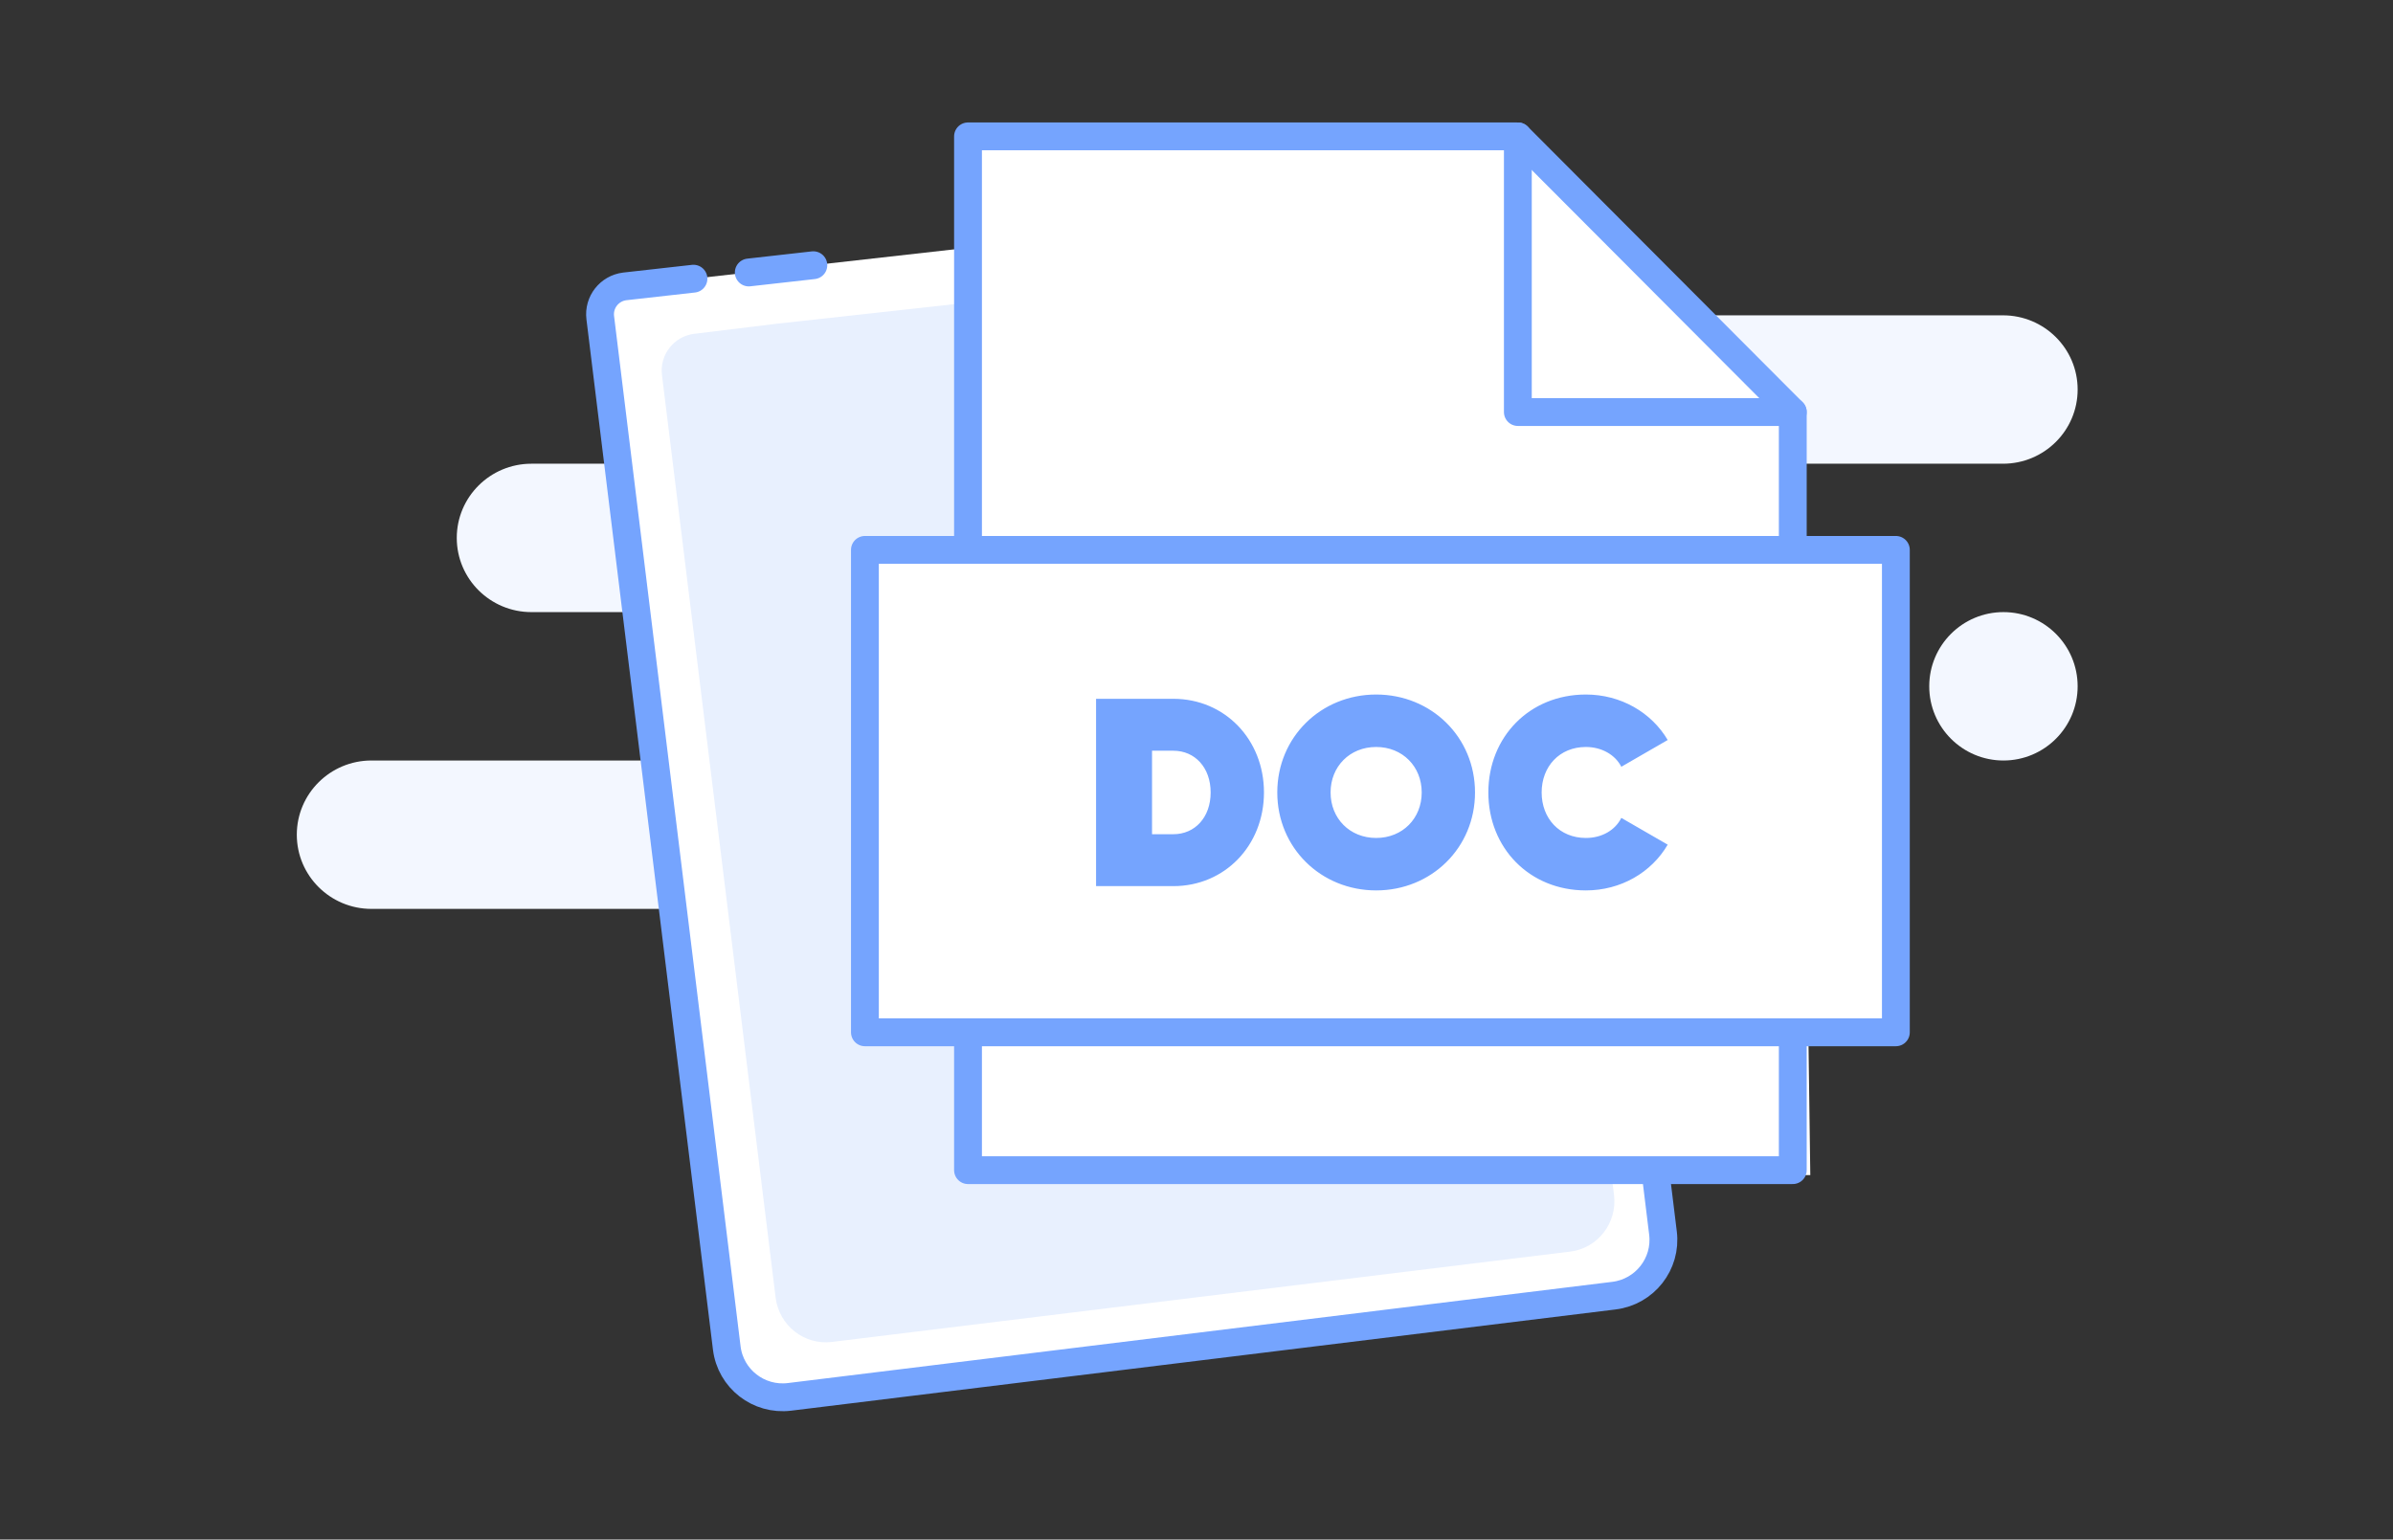 <?xml version="1.0" encoding="UTF-8"?>
<svg width="129px" height="83px" viewBox="0 0 129 83" version="1.1" xmlns="http://www.w3.org/2000/svg" xmlns:xlink="http://www.w3.org/1999/xlink">
    <rect x="0" y="0" width="129" height="83" fill="#333333" stroke="none"/>
    <title>B3CB95A2-D9E4-4DBE-85FD-E88FE78FE73E</title>
    <g id="🧑‍💻-Onboarding" stroke="none" stroke-width="1" fill="none" fill-rule="evenodd">
        <g id="document-generation---upload_LIO_01" transform="translate(-215, -581)">
            <g id="form" transform="translate(135, 255)">
                <g id="Group-6" transform="translate(40, 302)">
                    <g id="Group-4" transform="translate(40, 24)">
                        <rect id="Rectangle" fill="#D8D8D8" opacity="0" x="0" y="0" width="129" height="83"></rect>
                        <g id="EmptyState" transform="translate(15.008, 9.11)">
                            <path d="M92.968,7.89 C95.191,7.89 96.992,9.681 96.992,11.89 C96.992,14.099 95.191,15.89 92.968,15.89 L69.974,15.89 C72.197,15.89 73.998,17.681 73.998,19.89 C73.998,22.099 72.197,23.89 69.974,23.89 L82.621,23.89 C84.843,23.89 86.645,25.681 86.645,27.89 C86.645,30.099 84.843,31.89 82.621,31.89 L76.772,31.89 C73.97,31.89 71.699,33.681 71.699,35.89 C71.699,37.363 72.848,38.696 75.148,39.89 C77.37,39.89 79.172,41.681 79.172,43.89 C79.172,46.099 77.37,47.89 75.148,47.89 L27.435,47.89 C25.213,47.89 23.411,46.099 23.411,43.89 C23.411,41.681 25.213,39.89 27.435,39.89 L5.016,39.89 C2.794,39.89 0.992,38.099 0.992,35.89 C0.992,33.681 2.794,31.89 5.016,31.89 L28.01,31.89 C30.233,31.89 32.034,30.099 32.034,27.89 C32.034,25.681 30.233,23.89 28.01,23.89 L13.639,23.89 C11.417,23.89 9.615,22.099 9.615,19.89 C9.615,17.681 11.417,15.89 13.639,15.89 L36.633,15.89 C34.411,15.89 32.609,14.099 32.609,11.89 C32.609,9.681 34.411,7.89 36.633,7.89 L92.968,7.89 Z M92.992,23.89 C95.201,23.89 96.992,25.681 96.992,27.89 C96.992,30.099 95.201,31.89 92.992,31.89 C90.783,31.89 88.992,30.099 88.992,27.89 C88.992,25.681 90.783,23.89 92.992,23.89 Z" id="Background" fill="#F3F7FF"></path>
                            <path d="M70.761,3.684 L71.493,55.482 L71.493,60.67 C71.493,62.341 70.134,63.696 68.458,63.696 L23.681,63.696 C22.004,63.696 20.645,62.341 20.645,60.67 L20.645,4.705 C20.645,3.869 21.325,3.192 22.163,3.192 C22.168,3.192 22.173,3.192 22.179,3.192 L25.889,3.231 M28.889,3.262 L32.392,3.298" id="Shape" stroke="#75A4FE" stroke-width="1.5" fill="#FFFFFF" stroke-linecap="round" transform="translate(46.069, 33.299) rotate(-7) translate(-46.069, -33.299) "></path>
                            <path d="M68.485,6.627 L69.158,53.572 L69.16,58.273 C69.161,59.788 67.944,61.015 66.443,61.015 L26.346,60.999 C24.845,60.999 23.627,59.77 23.627,58.256 L23.607,8.149 C23.605,7.045 24.5,6.149 25.605,6.149 C25.605,6.149 25.606,6.149 25.606,6.15 L30.085,6.152 L30.085,6.152" id="Rectangle" fill="#E8F0FE" transform="translate(46.383, 33.582) rotate(-7) translate(-46.383, -33.582) "></path>
                        </g>
                        <g id="Group-2" transform="translate(46.359, 7.085)">
                            <polygon id="Rectangle" fill="#FFFFFF" points="6.099 0 36.055 0 50.66 15.129 50.769 23.002 55.842 23.002 55.842 48.344 51.12 48.344 51.229 56.267 6.099 56.267 6.099 48.603 -2.00506278e-13 48.569 0.266 22.87 6.099 22.87"></polygon>
                            <path d="M16.893,40.688 C19.666,40.688 21.778,38.495 21.778,35.638 C21.778,32.782 19.666,30.589 16.893,30.589 L12.727,30.589 L12.727,40.688 L16.893,40.688 Z M16.893,37.889 L15.744,37.889 L15.744,33.388 L16.893,33.388 C18.057,33.388 18.904,34.297 18.904,35.638 C18.904,36.98 18.057,37.889 16.893,37.889 Z M27.826,40.919 C30.799,40.919 33.155,38.625 33.155,35.638 C33.155,32.652 30.799,30.358 27.826,30.358 C24.852,30.358 22.496,32.652 22.496,35.638 C22.496,38.625 24.852,40.919 27.826,40.919 Z M27.826,38.091 C26.403,38.091 25.369,37.038 25.369,35.638 C25.369,34.239 26.403,33.186 27.826,33.186 C29.248,33.186 30.282,34.239 30.282,35.638 C30.282,37.038 29.248,38.091 27.826,38.091 Z M39.132,40.919 C41.013,40.919 42.666,39.953 43.542,38.452 L41.042,37.009 C40.712,37.673 39.993,38.091 39.132,38.091 C37.709,38.091 36.747,37.038 36.747,35.638 C36.747,34.239 37.709,33.186 39.132,33.186 C39.979,33.186 40.712,33.604 41.042,34.253 L43.542,32.81 C42.666,31.324 41.013,30.358 39.132,30.358 C36.086,30.358 33.874,32.652 33.874,35.638 C33.874,38.625 36.086,40.919 39.132,40.919 Z" id="DOCX" fill="#75A4FE" fill-rule="nonzero"></path>
                            <g id="file-xlsx" stroke="#75A4FE" stroke-linecap="round" stroke-linejoin="round" stroke-width="1.5">
                                <polyline id="Path" points="35.464 0.267 35.464 15.129 50.285 15.129"></polyline>
                                <polyline id="Path" points="50.285 22.56 50.285 15.129 35.464 0.267 5.824 0.267 5.824 22.56"></polyline>
                                <polyline id="Path" points="5.824 48.569 5.824 56 50.285 56 50.285 48.569"></polyline>
                                <rect id="Rectangle" x="0.266" y="22.56" width="55.576" height="26.009"></rect>
                            </g>
                        </g>
                    </g>
                </g>
            </g>
        </g>
    </g>
</svg>